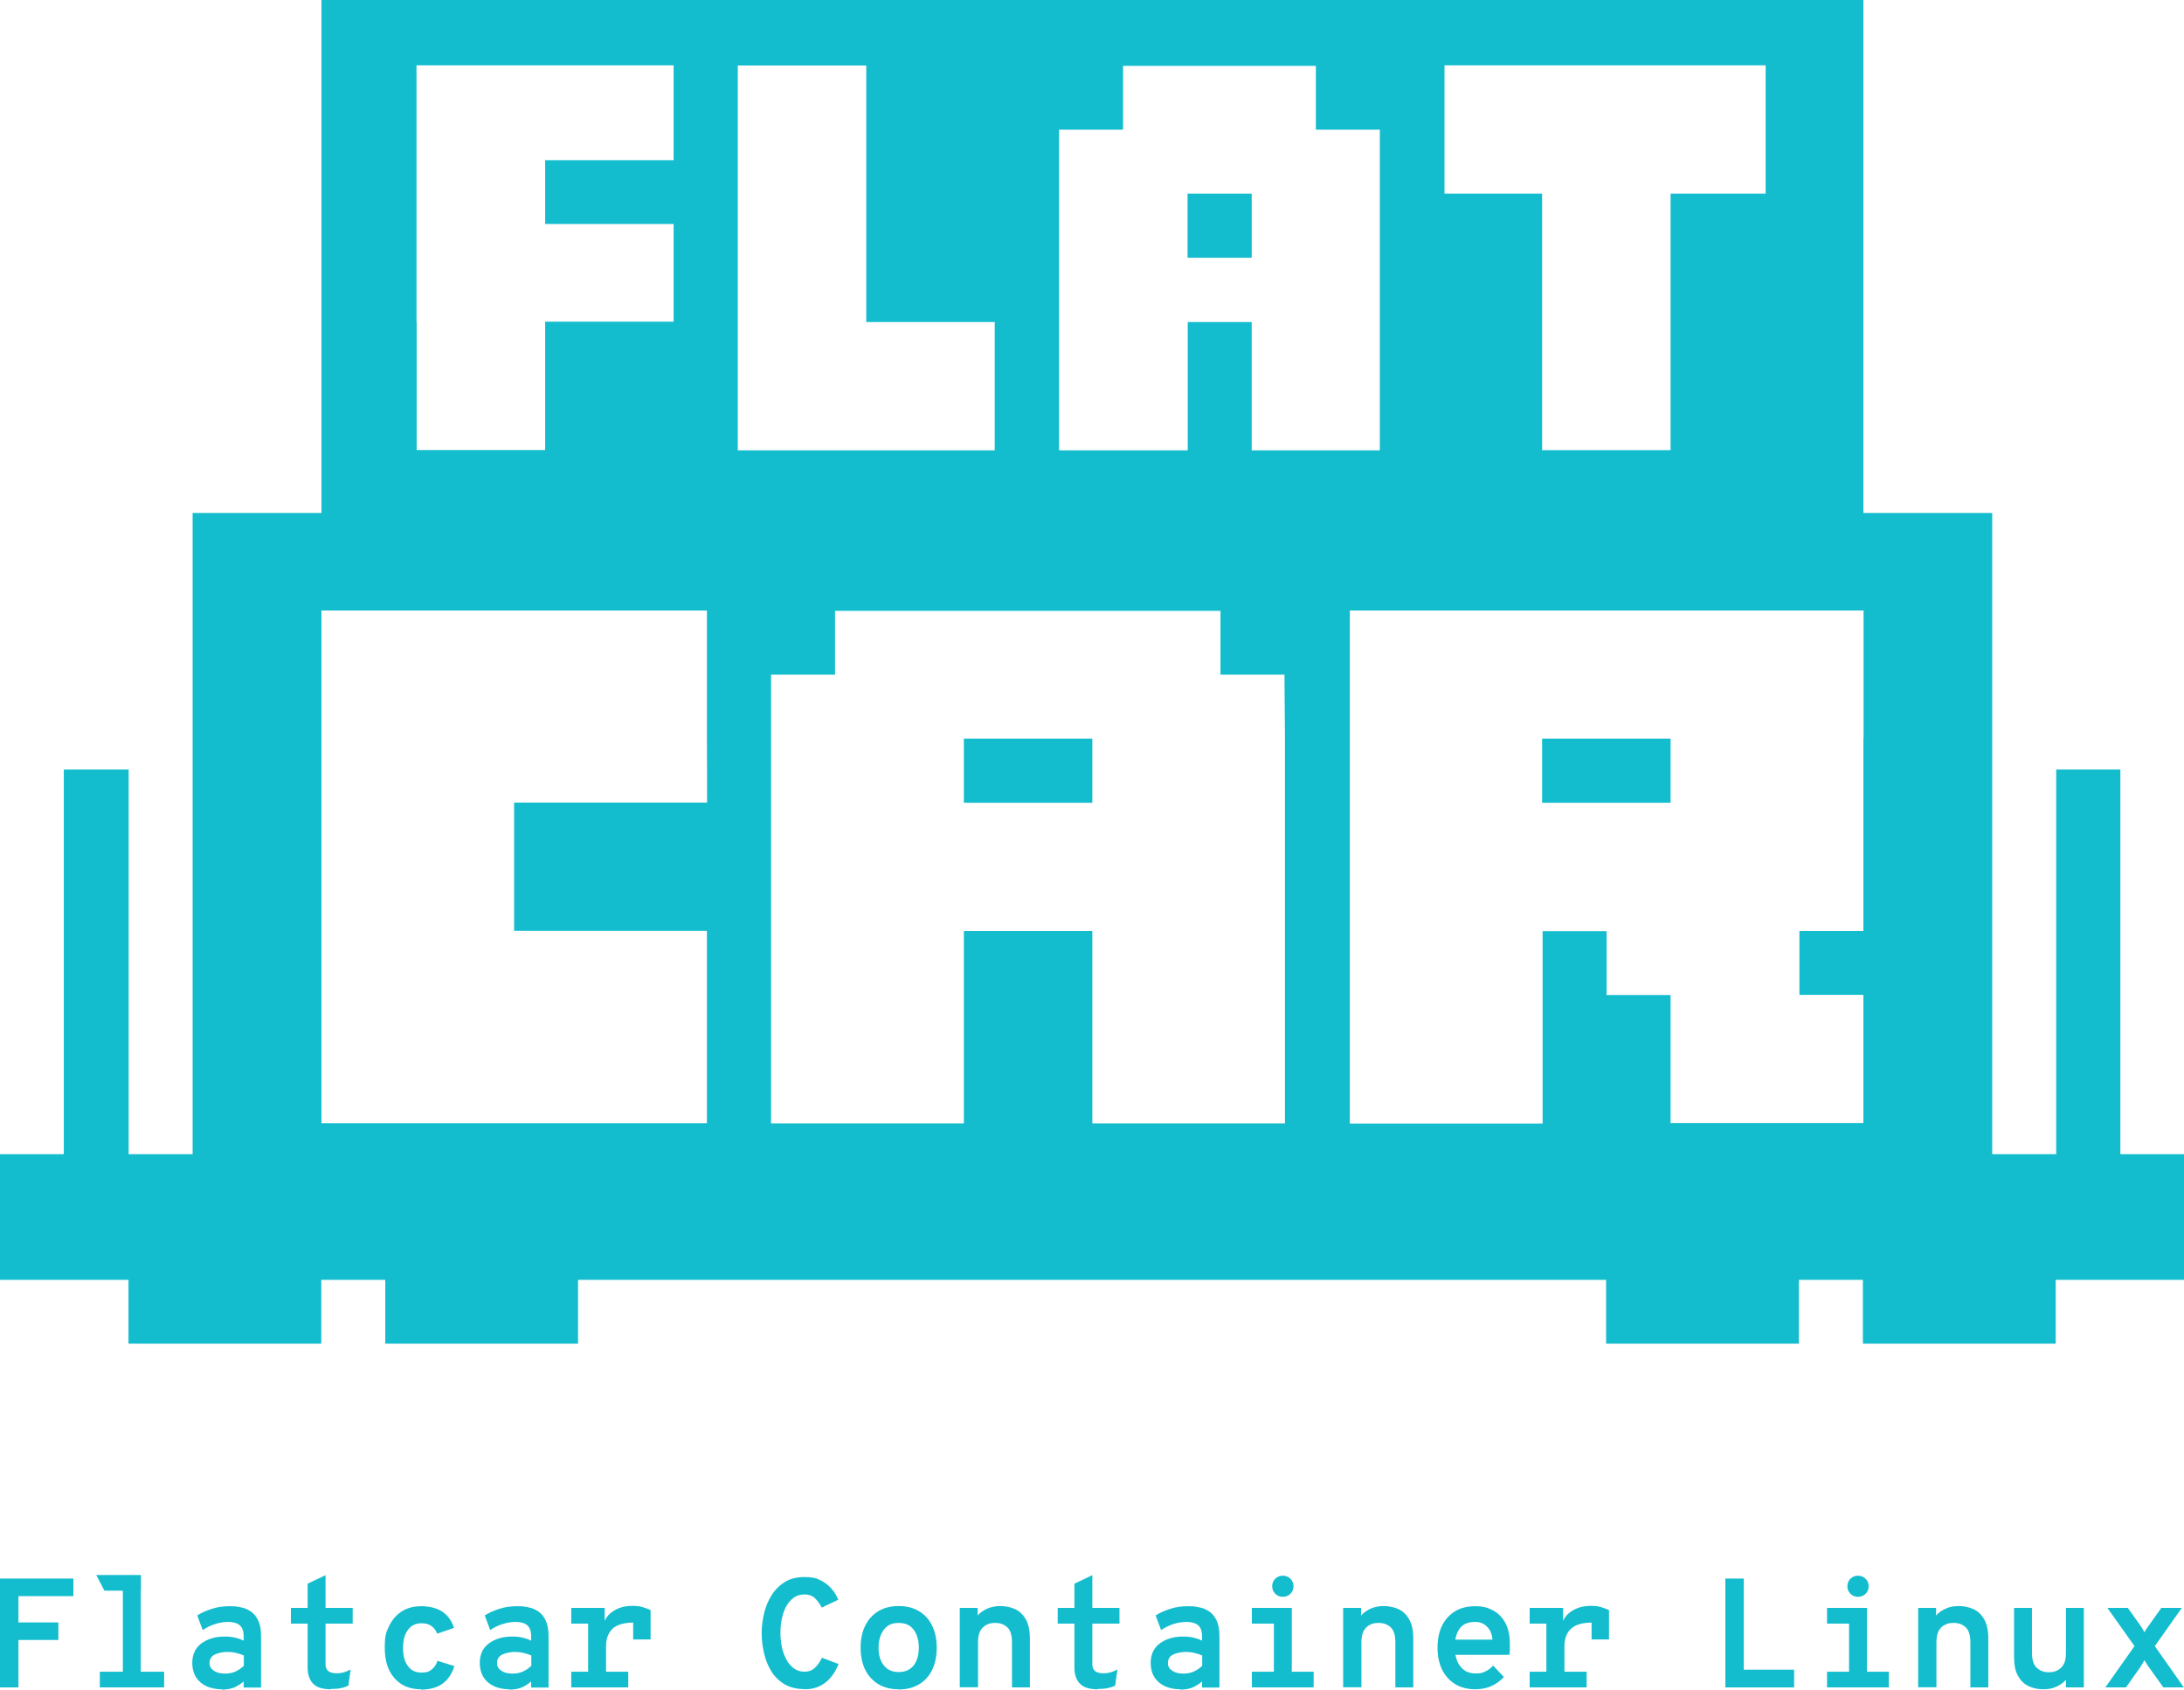 <?xml version="1.0" encoding="UTF-8"?>
<svg id="Layer_1" xmlns="http://www.w3.org/2000/svg" version="1.1" viewBox="0 0 1280 990.5">
  <!-- Generator: Adobe Illustrator 29.2.1, SVG Export Plug-In . SVG Version: 2.1.0 Build 116)  -->
  <defs>
    <style>
      .st0 {
        fill: #13bdce;
      }
    </style>
  </defs>
  <path class="st0" d="M733.6,113.5h-37.6v37.6h37.6v-37.6Z"/>
  <path class="st0" d="M640.2,433h-75.3v37.6h75.3v-37.6Z"/>
  <path class="st0" d="M979.1,433h-75.3v37.6h75.3v-37.6Z"/>
  <path class="st0" d="M1242.6,451.1h-37.5v225.5h-37.5v-375.9h-75.5V0H188.4v300.7h-75.5v375.9h-37.5v-225.5h-38v225.5H0v73.7h75.3v37.4h113v-37.4h37.5v37.4h113v-37.4h602.5v37.4h113v-37.4h37.5v37.4h113v-37.4h75.3v-73.7h-37.4v-225.5h0ZM846.6,38.3h188.2v75.2h-55.7v150.4h-75.3V113.5h-57.2V38.3h0ZM620.7,76h37.5v-37.4h113v37.4h37.5v188h-75.1v-75.2h-37.5v75.2h-75.4V76ZM244.1,188.7V38.3h150.7v55.6h-75.3v37.4h75.3v57.3h-75.3v75.2h-75.3v-75.1h0ZM414.4,470.5h-113.1v75.2h113v112.8h-225.9v-300.6h225.9v75.2c.1,0,.1,37.4.1,37.4h0ZM432.4,264h0V38.4h75.3v150.4h75.3v75.2h-150.7ZM753.2,658.6h-113v-112.8h-75.3v112.8h-113v-263.1h37.5v-37.4h225.9v37.4h37.5l.3,37.6v225.5ZM1092.1,433h0v112.8h-37.5v37.4h37.5v75.2h-113v-75.1h-37.5v-37.4h-37.5v112.8h-113v-300.8h301.1v75.1h0Z"/>
  <g>
    <path class="st0" d="M0,989.2v-63.8h43v10.3H10.8v15.4h23.4v10.3H10.8v27.8H0Z"/>
    <path class="st0" d="M61.2,932.5l-4.8-9.2h26.2v9.2h-21.3ZM58.5,989.2v-9.2h37.7v9.2h-37.7ZM72,989.2v-65.8h10.5v65.8h-10.5Z"/>
    <path class="st0" d="M130,990.3c-3.3,0-6.2-.6-8.8-1.7-2.6-1.2-4.7-2.9-6.2-5.2-1.5-2.3-2.3-5.2-2.3-8.6s.9-6.5,2.7-8.8c1.8-2.3,4.2-3.9,7-5,2.8-1.1,5.8-1.6,8.9-1.6s4.5.2,6.3.6c1.9.4,3.6,1,5.2,1.8v-2.7c0-2.1-.4-3.7-1.1-4.9-.7-1.2-1.8-2.1-3.2-2.6-1.4-.5-3-.8-4.9-.8s-5.1.4-7.7,1.3c-2.5.8-4.9,2-7.1,3.5l-3.2-8.6c2.2-1.4,5-2.7,8.3-3.8,3.3-1.1,6.8-1.6,10.6-1.6s4.2.2,6.4.6c2.2.4,4.2,1.2,6,2.4,1.8,1.2,3.3,3,4.4,5.3,1.1,2.3,1.7,5.4,1.7,9.2v30.2h-10.2v-3.6c-1.3,1.2-3,2.3-5,3.3-2.1,1-4.7,1.5-7.9,1.5ZM131.9,981.1c2.6,0,4.7-.5,6.5-1.4,1.8-.9,3.3-2,4.5-3.2v-6c-1.3-.6-2.8-1.1-4.5-1.5-1.7-.4-3.5-.6-5.4-.6s-5,.5-7.1,1.5c-2,1-3.1,2.7-3.1,4.9s.8,3.4,2.4,4.5c1.6,1.2,3.8,1.8,6.7,1.8Z"/>
    <path class="st0" d="M194,990.3c-4.9,0-8.4-1.1-10.5-3.3-2.1-2.2-3.2-5.3-3.2-9.4v-25.8h-9.8v-9.2h9.8v-14.2l10.5-5v19.2h15.9v9.2h-15.9v23.8c0,1.2.2,2.1.7,2.9.4.8,1.1,1.4,2.1,1.8,1,.4,2.2.6,3.8.6s3-.2,4.3-.6c1.3-.4,2.5-.9,3.8-1.6l-1.3,9.4c-1.3.7-2.8,1.2-4.4,1.5-1.6.4-3.5.5-5.7.5Z"/>
    <path class="st0" d="M246.8,990.3c-6.5,0-11.7-2.1-15.5-6.4-3.9-4.3-5.8-10.3-5.8-17.9s.9-9.4,2.7-13.1c1.8-3.6,4.3-6.4,7.5-8.4,3.2-2,7-2.9,11.3-2.9s8.9,1,12.1,3.1c3.2,2.1,5.6,5.3,7,9.6l-9.9,3.4c-.7-1.8-1.7-3.3-3.2-4.4-1.5-1.1-3.4-1.7-5.9-1.7-3.5,0-6.2,1.3-8.1,4-1.9,2.6-2.8,6.2-2.8,10.5s.9,7.9,2.8,10.5c1.9,2.6,4.5,3.9,7.9,3.9s4.6-.6,6.1-1.8c1.6-1.2,2.7-2.9,3.4-5.1l9.9,3.1c-1.4,4.5-3.7,7.9-6.9,10.3-3.3,2.3-7.5,3.5-12.7,3.5Z"/>
    <path class="st0" d="M298.5,990.3c-3.3,0-6.2-.6-8.8-1.7-2.6-1.2-4.7-2.9-6.2-5.2-1.5-2.3-2.3-5.2-2.3-8.6s.9-6.5,2.7-8.8c1.8-2.3,4.2-3.9,7-5,2.8-1.1,5.8-1.6,8.9-1.6s4.5.2,6.3.6c1.9.4,3.6,1,5.2,1.8v-2.7c0-2.1-.4-3.7-1.1-4.9-.7-1.2-1.8-2.1-3.2-2.6-1.4-.5-3-.8-4.9-.8s-5.1.4-7.7,1.3c-2.5.8-4.9,2-7.1,3.5l-3.2-8.6c2.2-1.4,5-2.7,8.3-3.8,3.3-1.1,6.8-1.6,10.6-1.6s4.2.2,6.4.6c2.2.4,4.2,1.2,6,2.4,1.8,1.2,3.3,3,4.4,5.3,1.1,2.3,1.7,5.4,1.7,9.2v30.2h-10.2v-3.6c-1.3,1.2-3,2.3-5,3.3-2.1,1-4.7,1.5-7.9,1.5ZM300.4,981.1c2.6,0,4.7-.5,6.5-1.4,1.8-.9,3.3-2,4.5-3.2v-6c-1.3-.6-2.8-1.1-4.5-1.5-1.7-.4-3.5-.6-5.4-.6s-5,.5-7.1,1.5c-2,1-3.1,2.7-3.1,4.9s.8,3.4,2.4,4.5c1.6,1.2,3.8,1.8,6.7,1.8Z"/>
    <path class="st0" d="M334.8,989.2v-9.2h9.9v-28.2h-9.9v-9.2h19.6v10.3l-.5-1.4c.6-1.9,1.6-3.6,3.2-5.2,1.6-1.5,3.5-2.7,5.8-3.6,2.3-.9,4.9-1.3,7.7-1.3s4.4.2,6.2.8c1.8.5,3.3,1.1,4.5,1.7v17.2h-10.2v-14.1l4.5,4.6c-.9-.2-1.8-.3-2.5-.3-.8,0-1.4-.1-1.9-.1-3.8,0-6.9.6-9.3,1.7s-4,2.7-5.1,4.8c-1.1,2.1-1.6,4.5-1.6,7.3v15h13v9.2h-33.4Z"/>
    <path class="st0" d="M471.7,990.2c-4.6,0-8.5-.9-11.8-2.8-3.2-1.9-5.8-4.4-7.8-7.6-2-3.2-3.4-6.7-4.3-10.6-.9-3.9-1.4-7.8-1.4-11.8s.5-7.7,1.4-11.6c.9-3.9,2.4-7.4,4.4-10.6,2-3.2,4.6-5.8,7.8-7.8,3.2-2,7.1-2.9,11.6-2.9s6.7.6,9.3,1.9c2.6,1.3,4.8,3,6.5,5,1.7,2,3,4.2,3.9,6.4l-9.7,4.6c-1.2-2.4-2.6-4.2-4.1-5.6-1.5-1.4-3.5-2.1-6-2.1s-4.8.7-6.6,2.1c-1.8,1.4-3.2,3.2-4.4,5.4-1.1,2.2-1.9,4.7-2.4,7.3s-.7,5.2-.7,7.8.3,5.4.8,8.1c.6,2.7,1.4,5.1,2.6,7.3,1.1,2.2,2.6,3.9,4.4,5.3,1.8,1.3,3.9,2,6.3,2s4.5-.8,6.1-2.3c1.6-1.5,3-3.5,4.1-5.9l9.8,3.7c-1.2,2.8-2.6,5.4-4.4,7.6-1.8,2.2-4,4-6.6,5.3-2.6,1.3-5.6,1.9-9,1.9Z"/>
    <path class="st0" d="M526.7,990.3c-4.6,0-8.6-1-11.9-3-3.3-2-5.9-4.8-7.7-8.4-1.8-3.6-2.7-8-2.7-13s.9-9.3,2.7-12.9c1.8-3.7,4.4-6.5,7.7-8.5,3.3-2,7.3-3,11.9-3s8.6,1,11.9,3c3.3,2,5.9,4.8,7.7,8.5,1.8,3.7,2.7,8,2.7,13s-.9,9.3-2.7,13c-1.8,3.6-4.4,6.5-7.7,8.4-3.3,2-7.3,3-11.9,3ZM526.7,980.2c3.8,0,6.7-1.3,8.8-3.9,2-2.6,3-6.1,3-10.4s-1-7.8-3-10.5c-2-2.7-4.9-4-8.8-4s-6.7,1.3-8.7,4c-2,2.6-3.1,6.2-3.1,10.5s1,7.8,3.1,10.4c2,2.6,4.9,3.9,8.7,3.9Z"/>
    <path class="st0" d="M562.5,989.2v-46.6h10.5v11l-1.4-3.1c0-1.4.7-2.7,2-4.1,1.3-1.4,3.1-2.5,5.3-3.5,2.2-.9,4.7-1.4,7.4-1.4s6,.6,8.6,1.8c2.6,1.2,4.7,3.2,6.3,6,1.6,2.8,2.4,6.6,2.4,11.4v28.5h-10.5v-26.3c0-4.3-.9-7.3-2.8-9-1.9-1.7-4.2-2.5-6.8-2.5s-3.6.3-5.1,1-2.8,1.8-3.8,3.5c-.9,1.6-1.4,3.9-1.4,6.8v26.4h-10.5Z"/>
    <path class="st0" d="M643.4,990.3c-4.9,0-8.4-1.1-10.5-3.3-2.1-2.2-3.2-5.3-3.2-9.4v-25.8h-9.8v-9.2h9.8v-14.2l10.5-5v19.2h15.9v9.2h-15.9v23.8c0,1.2.2,2.1.7,2.9.4.8,1.1,1.4,2.1,1.8,1,.4,2.2.6,3.8.6s3-.2,4.3-.6c1.3-.4,2.5-.9,3.8-1.6l-1.3,9.4c-1.3.7-2.8,1.2-4.4,1.5-1.6.4-3.5.5-5.7.5Z"/>
    <path class="st0" d="M691.7,990.3c-3.3,0-6.2-.6-8.8-1.7-2.6-1.2-4.7-2.9-6.2-5.2-1.5-2.3-2.3-5.2-2.3-8.6s.9-6.5,2.7-8.8c1.8-2.3,4.2-3.9,7-5,2.8-1.1,5.8-1.6,8.9-1.6s4.5.2,6.3.6c1.9.4,3.6,1,5.2,1.8v-2.7c0-2.1-.4-3.7-1.1-4.9-.7-1.2-1.8-2.1-3.2-2.6-1.4-.5-3-.8-4.9-.8s-5.1.4-7.7,1.3c-2.5.8-4.9,2-7.1,3.5l-3.2-8.6c2.2-1.4,5-2.7,8.3-3.8,3.3-1.1,6.8-1.6,10.6-1.6s4.2.2,6.4.6c2.2.4,4.2,1.2,6,2.4,1.8,1.2,3.3,3,4.4,5.3,1.1,2.3,1.7,5.4,1.7,9.2v30.2h-10.2v-3.6c-1.3,1.2-3,2.3-5,3.3-2.1,1-4.7,1.5-7.9,1.5ZM693.6,981.1c2.6,0,4.7-.5,6.5-1.4,1.8-.9,3.3-2,4.5-3.2v-6c-1.3-.6-2.8-1.1-4.5-1.5-1.7-.4-3.5-.6-5.4-.6s-5,.5-7.1,1.5c-2,1-3.1,2.7-3.1,4.9s.8,3.4,2.4,4.5c1.6,1.2,3.8,1.8,6.7,1.8Z"/>
    <path class="st0" d="M733.7,951.8v-9.2h19.7v9.2h-19.7ZM733.7,989.2v-9.2h36.2v9.2h-36.2ZM751.8,936.1c-1.7,0-3.2-.6-4.4-1.8-1.2-1.2-1.8-2.7-1.8-4.4s.6-3.2,1.8-4.4c1.2-1.2,2.7-1.8,4.4-1.8s3.3.6,4.5,1.8c1.2,1.2,1.8,2.7,1.8,4.4s-.6,3.2-1.8,4.4c-1.2,1.2-2.7,1.8-4.5,1.8ZM746.6,989.2v-46.6h10.5v46.6h-10.5Z"/>
    <path class="st0" d="M787.2,989.2v-46.6h10.5v11l-1.4-3.1c0-1.4.7-2.7,2-4.1s3.1-2.5,5.3-3.5c2.2-.9,4.7-1.4,7.4-1.4s6,.6,8.6,1.8c2.6,1.2,4.7,3.2,6.3,6,1.6,2.8,2.4,6.6,2.4,11.4v28.5h-10.5v-26.3c0-4.3-.9-7.3-2.8-9-1.9-1.7-4.2-2.5-6.8-2.5s-3.6.3-5.1,1-2.8,1.8-3.8,3.5c-.9,1.6-1.4,3.9-1.4,6.8v26.4h-10.5Z"/>
    <path class="st0" d="M864.8,990.3c-4.6,0-8.6-1-11.9-3-3.3-2-5.9-4.9-7.7-8.5-1.8-3.7-2.7-8-2.7-12.9s.9-9.4,2.7-13c1.8-3.6,4.4-6.4,7.7-8.4,3.3-2,7.3-2.9,11.8-2.9s7.1.8,10.2,2.4c3.1,1.6,5.5,4,7.3,7.3,1.8,3.3,2.7,7.4,2.7,12.4s0,1.8,0,2.9-.1,2.3-.3,3.5h-34.1v-8.9h24.2c-.2-2.4-.8-4.4-1.8-5.9-1-1.5-2.2-2.6-3.6-3.4-1.4-.7-2.9-1.1-4.6-1.1-4.3,0-7.4,1.3-9.3,4-1.9,2.7-2.8,6.3-2.8,10.9s1.1,8.3,3.2,11.1c2.1,2.8,5.2,4.2,9,4.2s3.9-.4,5.6-1.1c1.7-.7,3.2-1.9,4.7-3.5l6.3,6.7c-1.9,2.1-4.3,3.9-7.1,5.2-2.8,1.3-6,2-9.6,2Z"/>
    <path class="st0" d="M896.5,989.2v-9.2h9.8v-28.2h-9.8v-9.2h19.6v10.3l-.5-1.4c.6-1.9,1.6-3.6,3.2-5.2,1.6-1.5,3.5-2.7,5.8-3.6,2.3-.9,4.9-1.3,7.7-1.3s4.4.2,6.2.8c1.8.5,3.3,1.1,4.5,1.7v17.2h-10.2v-14.1l4.5,4.6c-.9-.2-1.8-.3-2.5-.3-.8,0-1.4-.1-1.9-.1-3.8,0-6.9.6-9.3,1.7-2.3,1.1-4,2.7-5.1,4.8-1.1,2.1-1.6,4.5-1.6,7.3v15h13v9.2h-33.4Z"/>
    <path class="st0" d="M1011.2,989.2v-63.8h10.8v53.4h29.5v10.4h-40.3Z"/>
    <path class="st0" d="M1070.8,951.8v-9.2h19.7v9.2h-19.7ZM1070.8,989.2v-9.2h36.2v9.2h-36.2ZM1088.9,936.1c-1.7,0-3.2-.6-4.4-1.8-1.2-1.2-1.8-2.7-1.8-4.4s.6-3.2,1.8-4.4c1.2-1.2,2.7-1.8,4.4-1.8s3.3.6,4.5,1.8c1.2,1.2,1.8,2.7,1.8,4.4s-.6,3.2-1.8,4.4-2.7,1.8-4.5,1.8ZM1083.7,989.2v-46.6h10.5v46.6h-10.5Z"/>
    <path class="st0" d="M1124.2,989.2v-46.6h10.5v11l-1.4-3.1c0-1.4.7-2.7,2-4.1,1.3-1.4,3.1-2.5,5.3-3.5s4.7-1.4,7.4-1.4,6,.6,8.6,1.8c2.6,1.2,4.7,3.2,6.3,6,1.6,2.8,2.4,6.6,2.4,11.4v28.5h-10.5v-26.3c0-4.3-.9-7.3-2.8-9-1.9-1.7-4.2-2.5-6.8-2.5s-3.6.3-5.1,1-2.8,1.8-3.8,3.5c-.9,1.6-1.4,3.9-1.4,6.8v26.4h-10.5Z"/>
    <path class="st0" d="M1197.7,990.3c-3.2,0-6.1-.6-8.7-1.8-2.6-1.2-4.7-3.2-6.3-6.1-1.6-2.8-2.3-6.6-2.3-11.4v-28.4h10.5v26.1c0,4.3.9,7.3,2.8,9,1.9,1.7,4.1,2.6,6.8,2.6s3.5-.3,5.1-1c1.6-.7,2.8-1.9,3.8-3.5,1-1.7,1.4-3.9,1.4-6.9v-26.3h10.5v46.6h-10.5v-4.5c-1.3,1.6-3.1,2.9-5.4,4-2.3,1.1-4.9,1.6-7.7,1.6Z"/>
    <path class="st0" d="M1233.9,989.2l17.1-24.2-15.9-22.4h12l7.3,10.3c.5.6.9,1.3,1.3,2,.4.7.8,1.4,1.1,2,.3-.6.7-1.3,1.2-2,.5-.7.9-1.4,1.4-2l7.3-10.3h12l-15.8,22.4,17,24.2h-12l-8.5-11.9c-.5-.6-.9-1.3-1.4-2.1-.5-.7-.8-1.4-1.2-2-.3.6-.7,1.2-1.1,2-.4.7-.9,1.4-1.3,2.1l-8.4,11.9h-12.1Z"/>
  </g>
</svg>